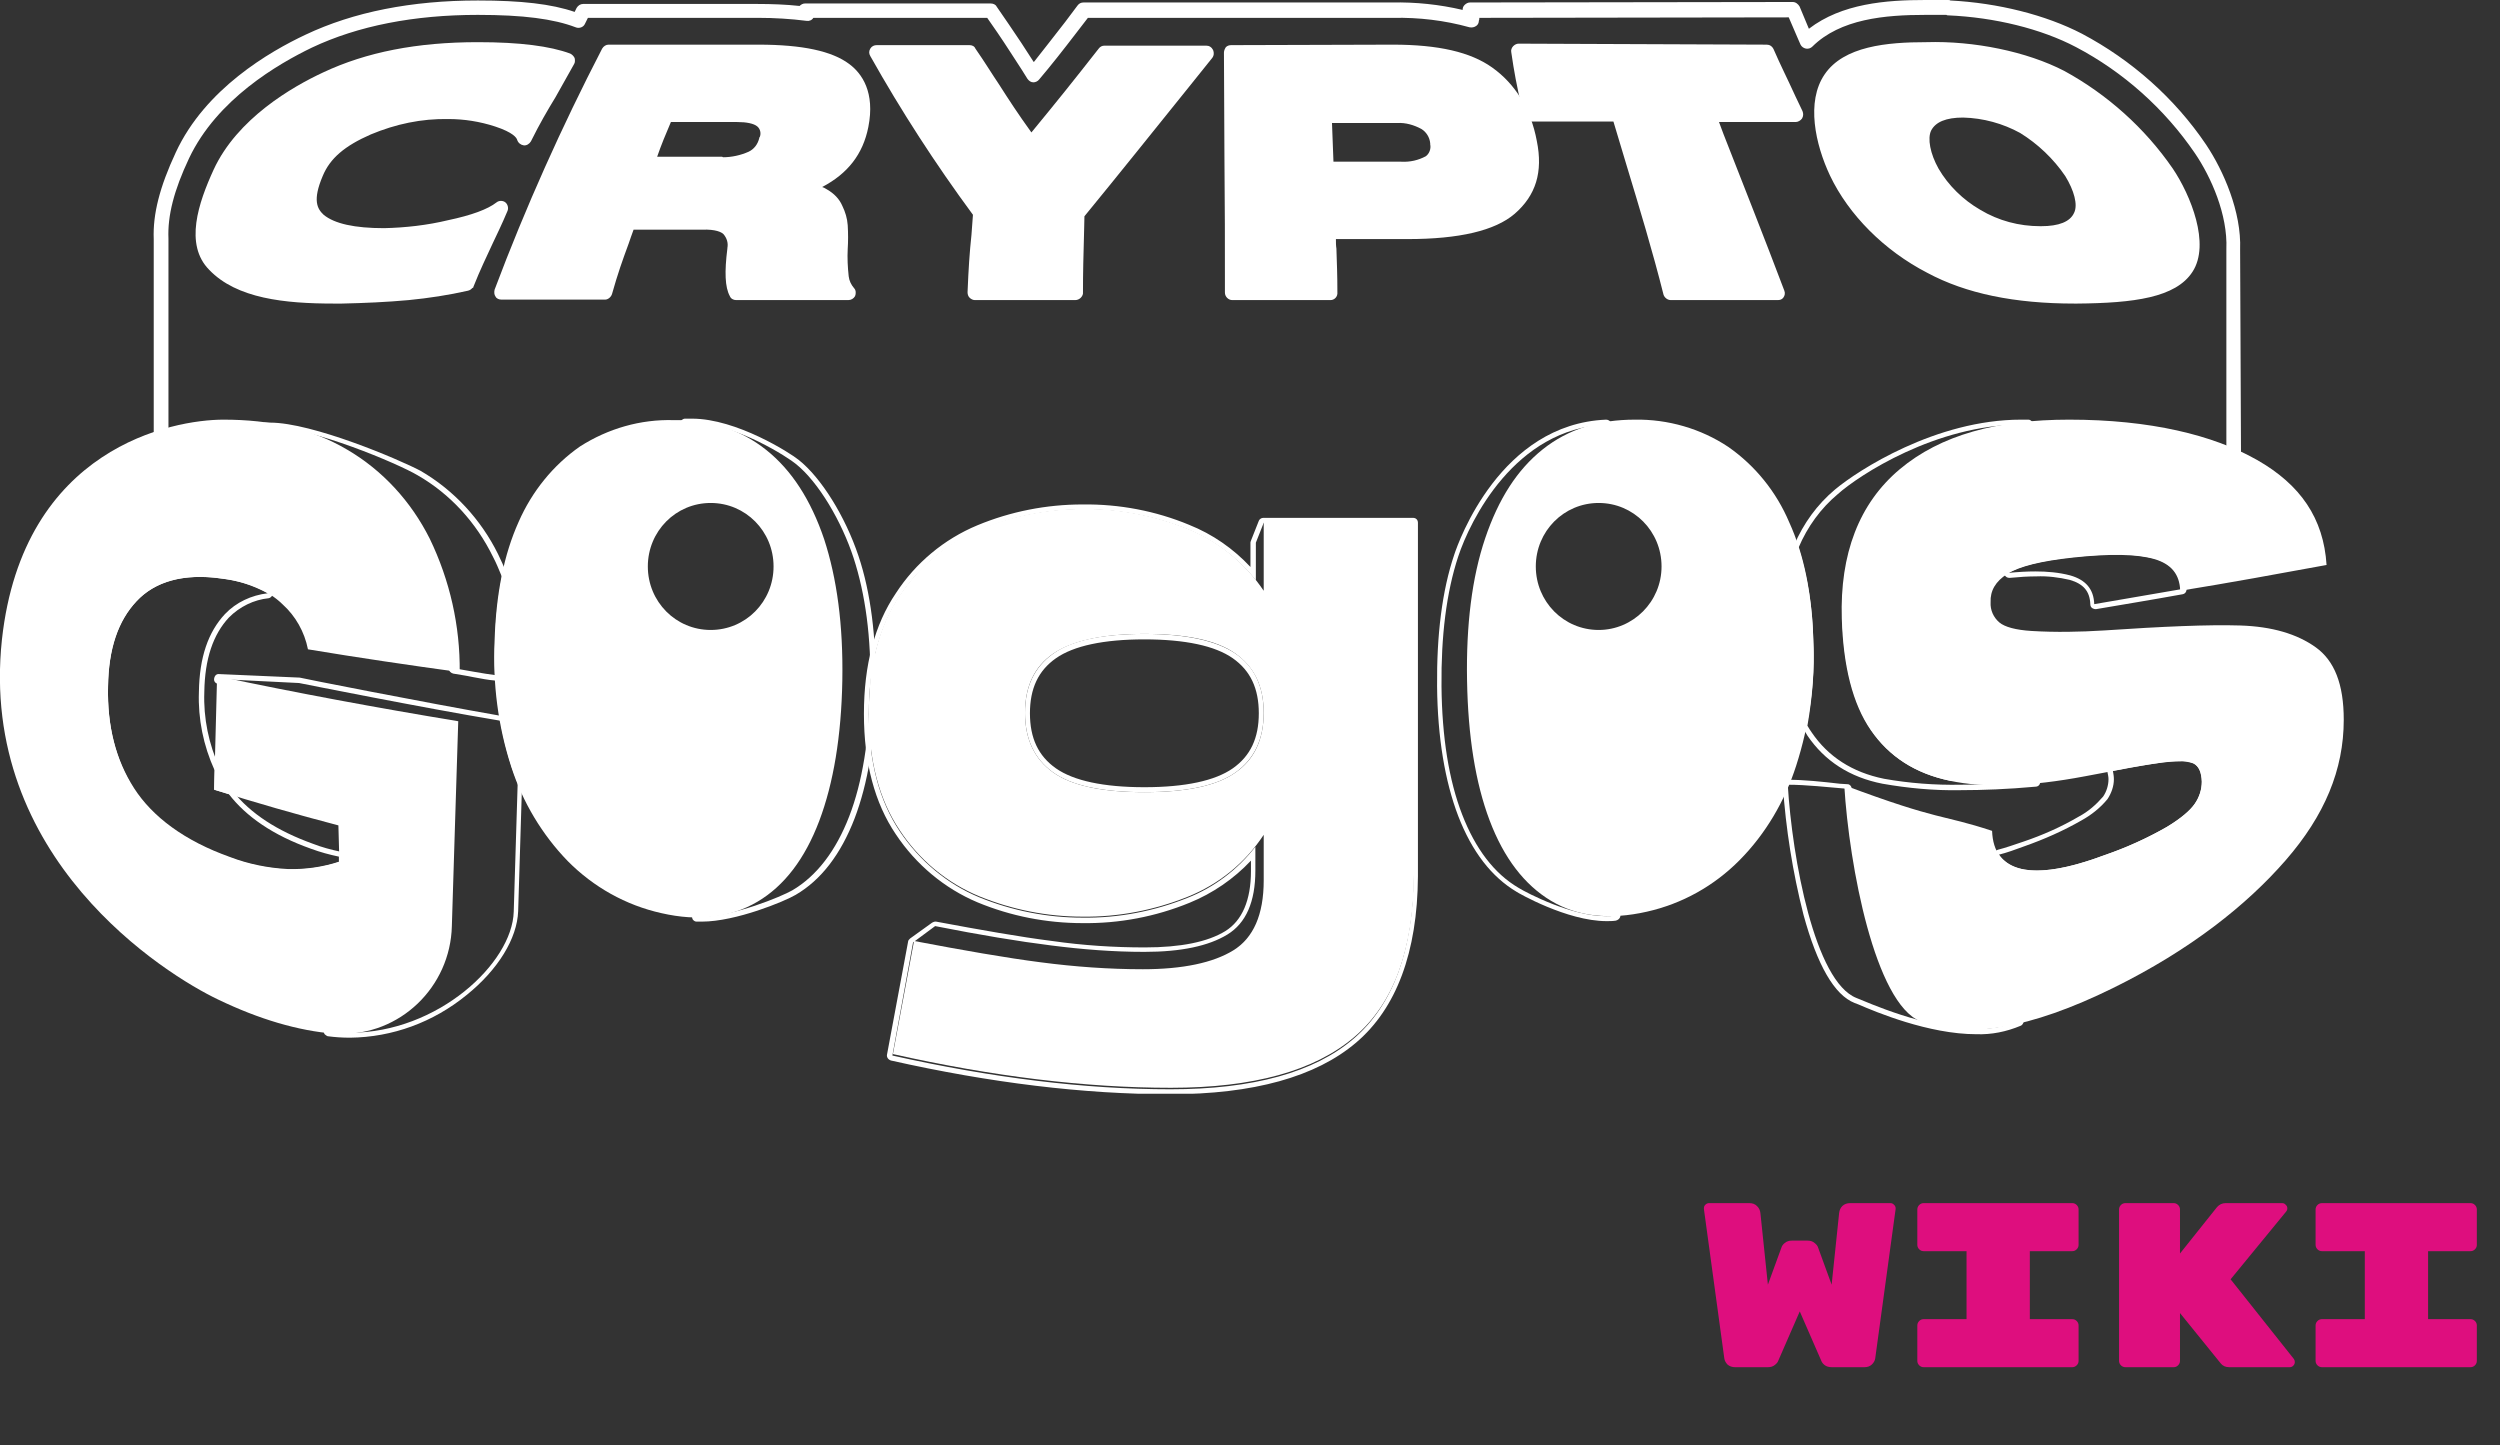 <svg width="128" height="74" viewBox="0 0 128 74" fill="none" xmlns="http://www.w3.org/2000/svg">
<rect x="0" y="0" width="128" height="74" fill="#333333" stroke="none"/>
<g clip-path="url(#clip0)">
<path d="M114.744 24.356H113.99V12.749C114.065 10.997 113.21 9.067 112.381 7.848C110.821 5.562 108.709 3.683 106.295 2.413C104.51 1.473 102.121 0.889 99.757 0.787C99.732 0.787 99.681 0.787 99.656 0.762H98.575C96.513 0.762 94.225 0.965 92.791 2.387C92.716 2.463 92.59 2.514 92.464 2.489C92.339 2.463 92.238 2.387 92.188 2.286C92.163 2.21 92.112 2.133 92.087 2.057L91.584 0.889L75.742 0.914C75.742 0.965 75.742 1.016 75.717 1.067C75.717 1.168 75.666 1.27 75.591 1.321C75.49 1.397 75.365 1.422 75.239 1.397C73.956 1.041 72.649 0.889 71.341 0.914H71.291H55.7L55.172 1.6C54.392 2.616 53.814 3.352 53.21 4.063C53.135 4.165 53.009 4.216 52.909 4.216C52.783 4.216 52.682 4.14 52.607 4.038L52.305 3.556C51.903 2.946 51.526 2.337 51.073 1.676L50.545 0.914H41.643C41.568 1.041 41.417 1.092 41.291 1.067C40.486 0.965 39.656 0.914 38.827 0.914H30.101L29.95 1.219C29.874 1.397 29.648 1.473 29.472 1.397C28.34 0.965 26.781 0.762 24.468 0.762C21.199 0.762 18.332 1.321 15.968 2.438C14.233 3.276 11.115 5.079 9.681 8.102C8.902 9.752 8.575 11.048 8.625 12.216V23.416H7.871V12.241C7.821 10.971 8.173 9.575 9.003 7.797C10.511 4.546 13.806 2.641 15.641 1.778C18.106 0.61 21.073 0.025 24.468 0.025C26.681 0.025 28.24 0.203 29.422 0.61L29.522 0.406C29.598 0.279 29.723 0.203 29.849 0.203H38.801C39.505 0.203 40.235 0.229 40.939 0.305C41.014 0.229 41.115 0.178 41.215 0.178H50.721C50.847 0.178 50.972 0.229 51.023 0.33L51.651 1.244C52.104 1.905 52.506 2.514 52.909 3.149L52.934 3.175C53.412 2.565 53.914 1.93 54.543 1.117L55.172 0.279C55.247 0.178 55.348 0.127 55.474 0.127H71.266C72.473 0.102 73.705 0.229 74.887 0.508C74.887 0.406 74.912 0.33 74.987 0.254C75.063 0.178 75.163 0.127 75.264 0.127L91.785 0.102C91.936 0.102 92.062 0.203 92.138 0.33L92.615 1.473C94.3 0.178 96.563 0 98.575 0H99.732C99.782 0 99.832 0 99.858 0.025C102.297 0.152 104.736 0.762 106.597 1.727C109.137 3.073 111.35 5.029 112.959 7.416C113.839 8.737 114.769 10.844 114.694 12.775L114.744 24.356Z" fill="white"/>
<path d="M23.864 14.527C22.883 14.755 21.877 14.908 20.872 14.984C19.639 15.111 18.483 15.162 17.502 15.162C15.415 15.187 12.473 15.111 10.964 13.562C10.008 12.597 10.31 10.946 11.265 8.863C12.271 6.705 14.535 5.079 16.697 4.063C19.111 2.921 21.827 2.54 24.468 2.54C26.555 2.54 28.064 2.717 29.044 3.098C28.265 4.521 27.661 5.435 26.806 7.06C26.706 6.705 26.253 6.375 25.423 6.095C24.618 5.816 23.763 5.689 22.908 5.689C21.5 5.663 20.092 5.943 18.809 6.502C17.577 7.035 16.622 7.721 16.119 8.838C15.616 9.956 15.666 10.743 16.295 11.251C16.924 11.759 18.03 12.013 19.614 12.013C20.746 11.987 21.877 11.86 22.984 11.606C24.241 11.352 25.121 11.022 25.624 10.616C24.92 12.241 24.493 12.978 23.864 14.527Z" fill="#1E063B"/>
<path d="M17.099 15.543C14.585 15.543 12.12 15.289 10.712 13.816C9.43 12.521 10.159 10.387 10.938 8.686C12.146 6.07 14.962 4.444 16.546 3.708C18.759 2.667 21.349 2.159 24.467 2.159C26.63 2.159 28.164 2.362 29.195 2.743C29.296 2.794 29.371 2.87 29.421 2.971C29.446 3.073 29.446 3.2 29.396 3.276C29.044 3.911 28.742 4.444 28.441 4.978C28.038 5.638 27.636 6.324 27.183 7.238C27.108 7.365 26.957 7.467 26.806 7.441C26.655 7.416 26.529 7.314 26.479 7.162C26.454 7.06 26.278 6.781 25.348 6.476C24.568 6.222 23.763 6.095 22.959 6.095C21.576 6.07 20.268 6.349 18.985 6.883C17.653 7.467 16.898 8.102 16.521 9.016C15.993 10.26 16.244 10.692 16.571 10.997C17.125 11.454 18.156 11.682 19.664 11.682C20.771 11.657 21.877 11.53 22.933 11.276C24.14 11.022 24.97 10.717 25.423 10.362C25.549 10.26 25.75 10.26 25.876 10.362C26.001 10.463 26.052 10.667 25.976 10.819C25.7 11.479 25.448 11.987 25.222 12.47C24.895 13.181 24.593 13.79 24.241 14.679C24.241 14.705 24.216 14.73 24.216 14.755L24.191 14.73C24.14 14.806 24.065 14.857 23.965 14.883C22.959 15.111 21.953 15.264 20.922 15.365C19.815 15.467 18.659 15.517 17.502 15.543C17.376 15.543 17.225 15.543 17.099 15.543ZM24.467 2.921C21.45 2.921 18.96 3.403 16.873 4.419C15.389 5.105 12.724 6.629 11.617 9.016C10.612 11.175 10.511 12.546 11.24 13.283C12.724 14.806 15.968 14.781 17.502 14.781C18.633 14.781 19.74 14.705 20.846 14.603C21.777 14.527 22.682 14.4 23.587 14.197C23.914 13.359 24.216 12.749 24.518 12.114C24.618 11.911 24.719 11.708 24.82 11.505C24.342 11.682 23.763 11.86 23.059 12.013C21.928 12.267 20.771 12.394 19.614 12.419C17.904 12.419 16.747 12.14 16.043 11.581C15.062 10.768 15.415 9.549 15.767 8.736C16.244 7.644 17.125 6.857 18.633 6.197C19.991 5.613 21.425 5.333 22.883 5.359C23.763 5.359 24.669 5.511 25.498 5.79C26.026 5.968 26.429 6.171 26.706 6.4C27.058 5.74 27.384 5.181 27.711 4.648C27.963 4.216 28.189 3.809 28.441 3.378C27.586 3.048 26.253 2.921 24.467 2.921Z" fill="white"/>
<path d="M43.076 14.171C43.127 14.476 43.252 14.73 43.428 14.984H37.695C37.494 14.578 37.469 13.841 37.62 12.775C37.695 12.394 37.594 12.013 37.343 11.733C37.091 11.505 36.639 11.378 35.985 11.378H32.188C31.66 12.851 31.383 13.537 30.981 14.984H25.675C27.259 10.768 29.095 6.654 31.157 2.667H38.827C40.964 2.667 42.422 2.946 43.252 3.581C44.082 4.216 44.334 5.156 44.082 6.4C43.78 7.924 42.875 8.94 41.065 9.549C41.065 9.575 41.065 9.6 41.039 9.625C41.417 9.676 41.794 9.803 42.146 9.981C42.422 10.133 42.624 10.362 42.749 10.641C42.875 10.921 42.951 11.2 42.976 11.505C43.001 11.886 43.001 12.292 42.976 12.698C43.001 13.206 43.001 13.689 43.076 14.171ZM36.941 8.432C37.469 8.457 37.997 8.356 38.474 8.127C38.852 7.949 39.128 7.594 39.254 7.187C39.38 6.857 39.304 6.451 39.028 6.222C38.751 5.994 38.324 5.892 37.745 5.892H34.099C33.722 6.73 33.395 7.568 33.118 8.432H36.941Z" fill="#1E063B"/>
<path d="M43.428 15.365H37.695C37.544 15.365 37.418 15.289 37.368 15.162C37.117 14.705 37.091 13.918 37.242 12.724V12.698C37.292 12.444 37.217 12.191 37.041 11.987C36.94 11.886 36.639 11.733 35.96 11.759H32.439C32.339 12.013 32.263 12.267 32.188 12.47C31.861 13.359 31.634 13.994 31.333 15.06C31.282 15.213 31.131 15.34 30.981 15.34H25.675C25.549 15.34 25.423 15.289 25.373 15.187C25.297 15.086 25.297 14.959 25.323 14.832C26.907 10.616 28.768 6.476 30.83 2.489C30.905 2.362 31.031 2.286 31.157 2.286H38.826C41.09 2.286 42.598 2.616 43.479 3.276C44.132 3.759 44.811 4.724 44.459 6.502C44.183 7.898 43.403 8.889 42.096 9.575C42.171 9.6 42.272 9.651 42.347 9.702C42.699 9.905 42.976 10.184 43.127 10.54C43.277 10.845 43.378 11.175 43.403 11.53C43.428 11.937 43.428 12.368 43.403 12.749C43.378 13.206 43.403 13.689 43.453 14.146C43.479 14.375 43.579 14.578 43.73 14.756C43.831 14.857 43.831 15.035 43.78 15.162C43.705 15.289 43.579 15.365 43.428 15.365ZM37.971 14.603H42.8C42.749 14.476 42.724 14.375 42.699 14.248C42.624 13.74 42.624 13.232 42.649 12.724C42.674 12.343 42.674 11.962 42.649 11.581C42.624 11.352 42.573 11.098 42.447 10.87C42.347 10.641 42.196 10.489 41.995 10.362C41.693 10.21 41.366 10.108 41.014 10.057C40.889 10.032 40.788 9.981 40.738 9.854C40.687 9.752 40.687 9.651 40.712 9.549C40.738 9.397 40.838 9.27 40.964 9.219C42.598 8.66 43.428 7.771 43.73 6.349C43.956 5.232 43.73 4.419 43.051 3.911C42.322 3.352 40.914 3.073 38.852 3.073H31.408C29.472 6.806 27.737 10.692 26.228 14.629H30.704C30.981 13.689 31.207 13.054 31.484 12.241C31.584 11.962 31.71 11.632 31.836 11.276C31.886 11.124 32.037 11.022 32.188 11.022H35.985H36.01C36.764 11.022 37.267 11.175 37.594 11.479C37.946 11.86 38.097 12.368 37.997 12.876C37.871 13.79 37.896 14.324 37.971 14.603ZM37.066 8.813C37.016 8.813 36.966 8.813 36.915 8.813H36.89H33.118C32.992 8.813 32.892 8.762 32.816 8.66C32.741 8.559 32.716 8.432 32.766 8.33C33.043 7.441 33.37 6.578 33.772 5.74C33.822 5.613 33.973 5.511 34.124 5.511H37.77C38.449 5.511 38.952 5.638 39.279 5.918C39.681 6.273 39.807 6.806 39.631 7.289C39.48 7.797 39.153 8.229 38.675 8.457C38.148 8.686 37.619 8.813 37.066 8.813ZM37.016 8.051C37.468 8.051 37.921 7.949 38.324 7.771C38.6 7.644 38.801 7.391 38.877 7.06C38.877 7.035 38.877 7.035 38.902 7.01C38.977 6.832 38.927 6.603 38.776 6.476C38.6 6.324 38.223 6.248 37.745 6.248H34.35C34.099 6.832 33.847 7.441 33.646 8.025H36.966C36.991 8.025 37.016 8.051 37.016 8.051Z" fill="white"/>
<path d="M52.833 7.34C54.367 5.46 55.146 4.521 56.554 2.692C58.591 2.692 59.648 2.692 61.76 2.692C59.547 5.435 57.359 8.178 55.121 10.895C55.071 12.546 55.046 13.359 55.021 14.984H49.891C49.966 13.359 50.041 12.546 50.167 10.895C48.231 8.279 46.446 5.537 44.861 2.692H49.614C50.821 4.47 51.349 5.46 52.732 7.34H52.833Z" fill="#1E063B"/>
<path d="M55.046 15.365H49.916C49.815 15.365 49.715 15.314 49.639 15.238C49.564 15.162 49.539 15.06 49.539 14.959C49.589 13.74 49.639 12.978 49.74 12.013C49.765 11.708 49.79 11.378 49.815 10.997C47.904 8.406 46.144 5.689 44.559 2.87C44.484 2.743 44.484 2.616 44.559 2.489C44.635 2.362 44.761 2.311 44.886 2.311H49.639C49.765 2.311 49.891 2.362 49.941 2.489C50.419 3.175 50.771 3.759 51.148 4.318C51.651 5.105 52.129 5.841 52.808 6.781C54.166 5.13 54.92 4.191 56.253 2.489C56.328 2.387 56.429 2.337 56.554 2.337H61.76C61.911 2.337 62.036 2.413 62.112 2.565C62.162 2.692 62.162 2.844 62.062 2.971L60.88 4.444C59.119 6.629 57.334 8.864 55.523 11.073C55.523 11.454 55.498 11.81 55.498 12.14C55.473 13.105 55.448 13.841 55.448 15.035C55.423 15.187 55.272 15.365 55.046 15.365ZM50.318 14.603H54.669C54.669 13.613 54.694 12.927 54.719 12.063C54.719 11.708 54.744 11.327 54.744 10.87C54.744 10.794 54.769 10.692 54.844 10.641C56.68 8.432 58.516 6.146 60.276 3.937L60.955 3.073H56.73C55.373 4.8 54.618 5.74 53.109 7.568C53.034 7.67 52.908 7.721 52.808 7.695H52.732C52.632 7.695 52.506 7.644 52.456 7.543C51.601 6.4 51.072 5.562 50.519 4.698C50.192 4.191 49.865 3.683 49.438 3.073H45.54C47.049 5.689 48.709 8.254 50.519 10.667C50.57 10.743 50.595 10.845 50.595 10.921C50.57 11.352 50.544 11.733 50.494 12.089C50.419 12.927 50.368 13.613 50.318 14.603Z" fill="white"/>
<path d="M68.122 14.984H63.093C63.093 10.895 63.068 6.806 63.042 2.692L71.316 2.667C73.554 2.667 75.113 2.997 76.194 3.759C77.275 4.521 78.03 5.74 78.332 7.289C78.633 8.838 78.256 9.854 77.326 10.667C76.395 11.479 74.61 11.886 72.07 11.886H68.047C68.097 13.156 68.122 13.816 68.122 14.984ZM67.896 8.66H71.743C72.246 8.686 72.749 8.584 73.177 8.33C73.504 8.102 73.68 7.695 73.604 7.314C73.554 6.883 73.328 6.502 72.975 6.273C72.548 6.019 72.045 5.892 71.517 5.918H67.795C67.846 7.035 67.871 7.594 67.896 8.66Z" fill="#1E063B"/>
<path d="M68.122 15.365H63.093C62.892 15.365 62.716 15.187 62.716 14.984C62.716 12.673 62.716 10.362 62.691 8.025C62.691 6.248 62.666 4.47 62.666 2.692C62.666 2.591 62.716 2.489 62.766 2.413C62.842 2.337 62.942 2.311 63.043 2.311L71.316 2.286C73.655 2.286 75.289 2.667 76.396 3.454C77.578 4.292 78.382 5.587 78.684 7.213C79.011 8.813 78.634 10.006 77.552 10.946C76.546 11.81 74.711 12.241 72.07 12.241H72.045H68.399C68.399 12.419 68.399 12.572 68.424 12.724C68.449 13.486 68.474 14.07 68.474 14.959C68.5 15.187 68.323 15.365 68.122 15.365ZM63.47 14.603H67.745C67.745 13.943 67.72 13.41 67.695 12.775C67.695 12.521 67.67 12.216 67.67 11.911C67.67 11.81 67.695 11.708 67.77 11.632C67.846 11.556 67.946 11.505 68.047 11.505H72.07H72.096C74.51 11.505 76.245 11.124 77.075 10.387C77.955 9.625 78.231 8.711 77.955 7.391C77.678 5.968 76.974 4.825 75.968 4.114C74.987 3.403 73.504 3.098 71.316 3.098H63.445C63.445 4.749 63.445 6.4 63.47 8.051C63.47 10.21 63.47 12.419 63.47 14.603ZM71.919 9.041C71.869 9.041 71.794 9.041 71.743 9.041H67.921C67.72 9.041 67.544 8.864 67.544 8.66C67.519 7.67 67.494 7.111 67.469 6.121V5.918C67.469 5.816 67.494 5.714 67.569 5.638C67.645 5.562 67.745 5.511 67.846 5.511H71.567C72.121 5.486 72.699 5.613 73.202 5.918C73.68 6.197 73.982 6.705 74.032 7.238C74.132 7.771 73.906 8.33 73.454 8.635C72.925 8.914 72.422 9.041 71.919 9.041ZM68.273 8.279H71.743C72.196 8.305 72.624 8.203 73.001 8C73.177 7.873 73.278 7.619 73.227 7.391C73.227 7.365 73.227 7.365 73.227 7.34C73.202 7.035 73.026 6.756 72.775 6.603C72.397 6.4 71.97 6.273 71.542 6.298H68.198C68.223 7.06 68.248 7.543 68.273 8.279Z" fill="white"/>
<path d="M90.453 2.667C90.905 3.683 91.283 4.445 91.962 5.867H87.46C88.667 8.914 89.874 11.962 91.006 15.01H85.549C84.77 11.937 83.789 8.914 82.884 5.867H78.357C78.055 4.521 77.904 3.81 77.728 2.667H90.453Z" fill="#1E063B"/>
<path d="M91.006 15.365H85.549C85.373 15.365 85.222 15.238 85.172 15.086C84.618 12.876 83.939 10.641 83.286 8.483C83.059 7.721 82.833 6.984 82.607 6.222H78.382C78.206 6.222 78.055 6.095 78.005 5.918L77.904 5.46C77.653 4.368 77.527 3.708 77.376 2.667C77.351 2.565 77.401 2.438 77.477 2.362C77.552 2.286 77.653 2.235 77.753 2.235L90.453 2.286C90.603 2.286 90.729 2.362 90.805 2.514C91.157 3.327 91.484 3.962 91.936 4.952L92.288 5.689C92.338 5.816 92.338 5.943 92.263 6.07C92.188 6.171 92.062 6.248 91.936 6.248H88.013L88.24 6.857C89.271 9.498 90.352 12.216 91.358 14.883C91.408 15.01 91.383 15.137 91.307 15.238C91.232 15.34 91.131 15.365 91.006 15.365ZM85.851 14.603H90.453C89.522 12.114 88.516 9.575 87.561 7.111L87.108 5.994C87.058 5.867 87.083 5.74 87.158 5.638C87.234 5.537 87.334 5.46 87.46 5.46H91.358L91.257 5.257C90.83 4.368 90.528 3.759 90.201 3.022H78.206C78.332 3.784 78.457 4.394 78.659 5.308L78.684 5.46H82.883C83.059 5.46 83.185 5.562 83.235 5.74C83.487 6.578 83.738 7.416 83.99 8.254C84.644 10.337 85.297 12.47 85.851 14.603Z" fill="white"/>
<path d="M98.6 2.54C100.813 2.463 103.529 2.946 105.49 3.987C107.678 5.13 109.539 6.806 110.947 8.863C111.903 10.26 112.707 12.571 111.953 13.714C111.199 14.857 109.187 15.136 106.371 15.162C103.806 15.162 101.165 14.857 98.852 13.638C96.84 12.597 95.004 10.895 94.023 8.838C93.219 7.136 92.942 5.181 93.697 4.038C94.451 2.895 96.136 2.54 98.6 2.54ZM104.434 12.013C105.541 12.013 106.245 11.708 106.521 11.098C106.798 10.489 106.521 9.6 106.044 8.838C105.415 7.898 104.56 7.111 103.604 6.527C102.674 5.968 101.618 5.663 100.511 5.638C99.455 5.638 98.801 5.943 98.525 6.527C98.248 7.111 98.475 8.051 98.902 8.838C99.455 9.778 100.26 10.565 101.19 11.098C102.196 11.682 103.328 11.987 104.434 12.013Z" fill="#1E063B"/>
<path d="M106.22 15.543C103.152 15.543 100.662 15.035 98.676 13.968C96.463 12.825 94.652 10.997 93.697 8.991C92.942 7.391 92.464 5.206 93.42 3.81C94.401 2.362 96.614 2.159 98.625 2.159C101.065 2.083 103.78 2.641 105.692 3.632C107.879 4.825 109.816 6.552 111.249 8.635C112.154 9.981 113.185 12.495 112.255 13.918C111.4 15.238 109.262 15.518 106.345 15.543C106.295 15.543 106.245 15.543 106.22 15.543ZM98.575 2.921C95.985 2.921 94.627 3.327 93.998 4.241C93.37 5.181 93.495 6.908 94.35 8.66C95.231 10.514 96.941 12.216 99.002 13.283C100.889 14.273 103.252 14.756 106.22 14.756C106.27 14.756 106.32 14.756 106.345 14.756C108.659 14.756 110.897 14.578 111.626 13.486C112.23 12.546 111.576 10.463 110.62 9.041C109.262 7.06 107.427 5.41 105.314 4.292C103.529 3.403 100.914 2.844 98.575 2.921C98.6 2.921 98.6 2.921 98.575 2.921ZM104.434 12.394C104.409 12.394 104.409 12.394 104.384 12.394C103.202 12.368 102.045 12.038 101.014 11.454C100.008 10.895 99.178 10.057 98.6 9.067C98.374 8.66 97.745 7.34 98.198 6.4C98.55 5.664 99.329 5.308 100.511 5.308C101.668 5.308 102.8 5.638 103.78 6.248C104.786 6.857 105.666 7.695 106.345 8.686C106.974 9.676 107.15 10.641 106.848 11.302C106.521 12.013 105.717 12.394 104.434 12.394ZM100.511 6.019C99.631 6.019 99.103 6.248 98.877 6.679C98.676 7.086 98.826 7.873 99.254 8.635C99.757 9.498 100.511 10.235 101.391 10.743C102.322 11.302 103.378 11.581 104.459 11.581C104.484 11.581 104.484 11.581 104.51 11.581C105.415 11.581 105.993 11.352 106.194 10.895C106.396 10.489 106.194 9.752 105.742 9.016C105.138 8.127 104.334 7.365 103.428 6.806C102.548 6.324 101.542 6.044 100.511 6.019Z" fill="white"/>
<path d="M23.864 14.527C22.883 14.755 21.877 14.908 20.872 14.984C19.639 15.111 18.483 15.162 17.502 15.162C15.415 15.187 12.473 15.111 10.964 13.562C10.008 12.597 10.31 10.946 11.265 8.863C12.271 6.705 14.535 5.079 16.697 4.063C19.111 2.921 21.827 2.54 24.468 2.54C26.555 2.54 28.064 2.717 29.044 3.098C28.265 4.521 27.661 5.435 26.806 7.06C26.706 6.705 26.253 6.375 25.423 6.095C24.618 5.816 23.763 5.689 22.908 5.689C21.5 5.663 20.092 5.943 18.809 6.502C17.577 7.035 16.622 7.721 16.119 8.838C15.616 9.956 15.666 10.743 16.295 11.251C16.924 11.759 18.03 12.013 19.614 12.013C20.746 11.987 21.877 11.86 22.984 11.606C24.241 11.352 25.121 11.022 25.624 10.616C24.92 12.241 24.493 12.978 23.864 14.527Z" fill="white"/>
<path d="M43.076 14.171C43.126 14.476 43.252 14.73 43.428 14.984H37.694C37.493 14.578 37.468 13.841 37.619 12.775C37.694 12.394 37.594 12.013 37.342 11.733C37.091 11.505 36.638 11.378 35.984 11.378H32.187C31.659 12.851 31.383 13.537 30.98 14.984H25.674C27.259 10.768 29.094 6.654 31.156 2.667H38.826C40.964 2.667 42.422 2.946 43.252 3.581C44.082 4.216 44.333 5.156 44.082 6.4C43.78 7.924 42.875 8.94 41.064 9.549C41.064 9.575 41.064 9.6 41.039 9.625C41.416 9.676 41.793 9.803 42.145 9.981C42.422 10.133 42.623 10.362 42.749 10.641C42.875 10.921 42.95 11.2 42.975 11.505C43 11.886 43 12.292 42.975 12.698C43 13.206 43 13.689 43.076 14.171ZM36.94 8.432C37.468 8.457 37.996 8.356 38.474 8.127C38.851 7.949 39.128 7.594 39.254 7.187C39.379 6.857 39.304 6.451 39.027 6.222C38.751 5.994 38.323 5.892 37.745 5.892H34.099C33.721 6.73 33.394 7.568 33.118 8.432H36.94Z" fill="white"/>
<path d="M52.833 7.34C54.367 5.46 55.146 4.521 56.554 2.692C58.591 2.692 59.648 2.692 61.76 2.692C59.547 5.435 57.359 8.178 55.121 10.895C55.071 12.546 55.046 13.359 55.021 14.984H49.891C49.966 13.359 50.041 12.546 50.167 10.895C48.231 8.279 46.446 5.536 44.861 2.692H49.614C50.821 4.47 51.349 5.46 52.732 7.34H52.833Z" fill="white"/>
<path d="M68.123 14.984H63.093C63.093 10.895 63.068 6.806 63.043 2.692L71.316 2.667C73.554 2.667 75.113 2.997 76.195 3.759C77.276 4.521 78.03 5.74 78.332 7.289C78.634 8.838 78.257 9.854 77.326 10.667C76.396 11.479 74.61 11.886 72.071 11.886H68.047C68.097 13.155 68.123 13.816 68.123 14.984ZM67.896 8.66H71.744C72.247 8.686 72.75 8.584 73.177 8.33C73.504 8.102 73.68 7.695 73.605 7.314C73.554 6.883 73.328 6.502 72.976 6.273C72.548 6.019 72.046 5.892 71.517 5.917H67.796C67.846 7.035 67.871 7.594 67.896 8.66Z" fill="white"/>
<path d="M90.452 2.667C90.905 3.683 91.282 4.444 91.961 5.867H87.46C88.667 8.914 89.874 11.962 91.005 15.009H85.549C84.769 11.937 83.788 8.914 82.883 5.867H78.357C78.055 4.521 77.904 3.809 77.728 2.667H90.452Z" fill="white"/>
<path d="M98.6 2.54C100.813 2.463 103.529 2.946 105.49 3.987C107.678 5.13 109.539 6.806 110.947 8.863C111.903 10.26 112.707 12.571 111.953 13.714C111.199 14.857 109.187 15.136 106.371 15.162C103.806 15.162 101.165 14.857 98.852 13.638C96.84 12.597 95.004 10.895 94.023 8.838C93.219 7.136 92.942 5.181 93.697 4.038C94.451 2.895 96.136 2.54 98.6 2.54ZM104.434 12.013C105.541 12.013 106.245 11.708 106.521 11.098C106.798 10.489 106.521 9.6 106.044 8.838C105.415 7.898 104.56 7.111 103.604 6.527C102.674 5.968 101.618 5.663 100.511 5.638C99.455 5.638 98.801 5.943 98.525 6.527C98.248 7.111 98.475 8.051 98.902 8.838C99.455 9.778 100.26 10.565 101.19 11.098C102.196 11.682 103.328 11.987 104.434 12.013Z" fill="white"/>
<path d="M55.423 26.082C57.259 26.057 59.095 26.413 60.805 27.098C62.163 27.657 63.37 28.546 64.3 29.714V27.784L64.702 26.768H72.372V44.876C72.347 48.686 71.316 51.454 69.304 53.181C67.292 54.908 64.149 55.771 59.925 55.771C55.549 55.771 50.796 55.187 45.691 54.044L46.748 48.254L47.879 47.416C50.193 47.873 52.179 48.203 53.814 48.406C55.398 48.609 56.982 48.736 58.592 48.736C60.478 48.736 61.886 48.432 62.842 47.848C63.797 47.264 64.275 46.171 64.275 44.571V43.352C63.37 44.521 62.163 45.435 60.805 45.968C59.095 46.654 57.259 47.01 55.423 46.984C53.613 46.984 51.827 46.629 50.142 45.943C48.483 45.257 47.075 44.063 46.069 42.565C45.013 40.99 44.484 38.984 44.484 36.546C44.484 34.108 45.013 32.102 46.069 30.527C47.075 29.003 48.483 27.835 50.142 27.149C51.827 26.438 53.613 26.082 55.423 26.082ZM58.592 40.559C60.754 40.559 62.313 40.228 63.269 39.543C64.225 38.857 64.702 37.841 64.702 36.495C64.702 35.149 64.225 34.133 63.269 33.473C62.313 32.813 60.754 32.457 58.592 32.457C56.429 32.457 54.87 32.787 53.914 33.473C52.959 34.159 52.481 35.149 52.481 36.495C52.481 37.841 52.959 38.857 53.914 39.543C54.87 40.228 56.429 40.559 58.592 40.559ZM55.423 25.828C53.587 25.828 51.752 26.184 50.042 26.895C48.332 27.606 46.873 28.825 45.867 30.375C44.786 31.975 44.233 34.032 44.233 36.546C44.233 39.06 44.786 41.117 45.867 42.717C46.898 44.267 48.357 45.486 50.042 46.197C51.752 46.908 53.587 47.264 55.423 47.264C57.309 47.289 59.17 46.933 60.905 46.222C62.087 45.74 63.168 45.003 64.049 44.063V44.597C64.049 46.095 63.596 47.136 62.741 47.67C61.836 48.228 60.453 48.508 58.617 48.508C57.033 48.508 55.448 48.406 53.864 48.178C52.255 47.975 50.243 47.619 47.929 47.187H47.879C47.829 47.187 47.779 47.213 47.728 47.238L46.597 48.051C46.546 48.102 46.496 48.152 46.496 48.203L45.415 53.994C45.39 54.121 45.465 54.248 45.616 54.298C50.696 55.441 55.499 56.025 59.899 56.025C64.174 56.025 67.368 55.136 69.43 53.384C71.492 51.632 72.573 48.762 72.598 44.876V26.768C72.598 26.616 72.498 26.514 72.347 26.514H64.677C64.577 26.514 64.476 26.59 64.451 26.667L64.049 27.683C64.049 27.708 64.023 27.733 64.023 27.784V29.029C63.143 28.089 62.087 27.352 60.88 26.87C59.17 26.159 57.309 25.803 55.423 25.828ZM58.592 40.305C56.505 40.305 54.971 39.975 54.065 39.34C53.16 38.705 52.733 37.791 52.733 36.521C52.733 35.251 53.16 34.337 54.065 33.702C54.971 33.067 56.505 32.736 58.592 32.736C60.679 32.736 62.213 33.067 63.118 33.702C64.023 34.337 64.451 35.251 64.451 36.521C64.451 37.791 64.023 38.705 63.118 39.34C62.213 39.975 60.679 40.305 58.592 40.305Z" fill="white"/>
<path d="M91.534 40.178C92.489 40.178 93.571 40.305 94.526 40.381C94.752 44.191 101.743 50.311 103.327 52.267C102.649 52.572 101.919 52.698 101.19 52.673C98.575 52.673 95.582 51.302 95.054 51.098C92.917 50.26 91.76 43.962 91.534 40.178ZM91.534 39.924C91.383 39.924 91.282 40.025 91.282 40.178C91.282 40.178 91.282 40.178 91.282 40.203C91.433 42.438 91.785 44.648 92.338 46.832C93.043 49.422 93.923 50.946 94.954 51.352L95.155 51.429C96.035 51.81 98.751 52.952 101.19 52.952C101.97 52.978 102.724 52.825 103.453 52.521C103.529 52.495 103.579 52.419 103.604 52.343C103.629 52.267 103.604 52.191 103.554 52.114C103.177 51.657 102.523 50.971 101.693 50.133C99.178 47.543 94.954 43.2 94.803 40.381C94.803 40.254 94.702 40.152 94.602 40.152L94.199 40.127C93.319 40.025 92.389 39.924 91.534 39.924Z" fill="white"/>
<path d="M103.478 21.74H103.856C103.529 21.943 98.072 23.771 97.795 24.025C95.507 25.879 94.225 28.698 94.325 31.67C94.4 34.108 94.903 36.038 95.809 37.384C96.714 38.73 98.072 39.619 99.857 39.975C99.933 40 104.132 39.975 104.208 40C102.699 40.127 101.442 40.178 100.385 40.178C99.078 40.203 97.745 40.102 96.463 39.873C94.828 39.543 93.596 38.73 92.766 37.511C92.691 37.41 92.615 37.282 92.54 37.156C92.791 35.708 92.917 34.26 92.841 32.813C92.816 31.187 92.565 29.587 92.087 28.038C92.54 26.971 93.219 26.032 94.099 25.295C95.18 24.33 99.128 21.74 103.478 21.74ZM103.478 21.486C99.128 21.486 95.13 24.076 93.948 25.067C93.043 25.829 92.338 26.794 91.861 27.911C91.835 27.962 91.835 28.038 91.861 28.089C92.313 29.613 92.565 31.187 92.59 32.787C92.64 34.235 92.54 35.682 92.288 37.105C92.288 37.156 92.288 37.232 92.313 37.282C92.389 37.41 92.464 37.536 92.54 37.663C93.42 38.959 94.702 39.797 96.387 40.127C97.695 40.356 99.028 40.483 100.36 40.457C101.517 40.457 102.825 40.406 104.208 40.279C104.359 40.279 104.459 40.178 104.459 40.025C104.459 39.873 104.359 39.771 104.208 39.771C104.157 39.771 104.057 39.771 102.07 39.746C101.14 39.746 100.008 39.746 99.857 39.746C98.172 39.391 96.865 38.552 95.985 37.257C95.105 35.962 94.627 34.083 94.551 31.67C94.451 28.8 95.708 26.032 97.921 24.229C98.122 24.102 99.983 23.441 101.341 22.959C103.051 22.349 103.805 22.07 103.981 21.968C104.107 21.892 104.132 21.74 104.057 21.613C104.007 21.537 103.931 21.486 103.856 21.486H103.478Z" fill="white"/>
<path d="M10.235 29.537C10.587 29.537 10.939 29.562 11.265 29.613C12.12 29.689 12.95 29.968 13.705 30.375C12.875 30.476 12.095 30.832 11.517 31.441C10.662 32.356 10.209 33.651 10.184 35.429C10.134 36.8 10.411 38.172 10.989 39.441C10.989 39.772 10.964 40.102 10.964 40.432L11.718 40.66C12.598 41.803 13.981 42.768 15.918 43.454C16.395 43.632 16.873 43.759 17.351 43.86C17.351 43.937 17.351 44.038 17.351 44.14C16.572 44.394 15.742 44.521 14.912 44.521H14.711C13.705 44.47 12.724 44.267 11.768 43.911C9.38 43.073 7.745 41.829 6.84 40.381C5.934 38.933 5.482 37.181 5.532 35.149C5.557 33.219 6.06 31.771 6.991 30.781C7.745 29.968 8.851 29.537 10.235 29.537ZM10.26 29.283C8.801 29.283 7.644 29.714 6.815 30.578C5.834 31.619 5.331 33.117 5.281 35.124C5.23 37.206 5.683 38.959 6.639 40.483C7.644 42.057 9.329 43.276 11.718 44.14C12.699 44.495 13.705 44.724 14.736 44.775H14.937C15.792 44.775 16.647 44.648 17.452 44.368C17.552 44.343 17.628 44.241 17.628 44.114V43.835C17.628 43.708 17.552 43.606 17.427 43.606C16.949 43.505 16.471 43.378 16.018 43.2C14.183 42.54 12.825 41.651 11.919 40.508C11.894 40.457 11.844 40.432 11.794 40.406L11.467 40.305L11.24 40.229L11.265 39.441C11.265 39.391 11.265 39.365 11.24 39.314C10.687 38.095 10.411 36.775 10.461 35.429C10.486 33.727 10.914 32.483 11.718 31.619C12.271 31.06 13.001 30.705 13.755 30.629C13.881 30.603 13.981 30.476 13.956 30.349C13.956 30.273 13.906 30.197 13.831 30.172C13.051 29.74 12.196 29.46 11.291 29.384C10.964 29.333 10.612 29.308 10.26 29.283Z" fill="white"/>
<path d="M13.831 21.867C15.968 21.867 20.394 23.746 21.375 24.33C23.059 25.295 24.392 26.768 25.247 28.521C25.423 28.851 25.549 29.181 25.7 29.537C25.499 30.628 25.373 31.721 25.348 32.813C25.323 33.422 25.323 34.006 25.348 34.565C24.744 34.489 23.814 34.311 23.21 34.209C23.21 31.873 22.707 29.562 21.676 27.454C20.696 25.524 15.666 23.009 13.554 21.841C13.629 21.892 13.73 21.892 13.831 21.867ZM13.831 21.638C13.73 21.638 13.629 21.638 13.529 21.638C13.403 21.663 13.303 21.79 13.328 21.943C13.353 22.019 13.378 22.07 13.453 22.121L14.208 22.527C16.446 23.721 20.645 25.981 21.475 27.606C22.481 29.663 22.984 31.949 22.984 34.235C22.984 34.362 23.084 34.464 23.21 34.489C23.487 34.54 23.864 34.59 24.216 34.667C24.619 34.743 25.021 34.819 25.348 34.844H25.373C25.448 34.844 25.499 34.819 25.549 34.768C25.599 34.717 25.624 34.641 25.624 34.565C25.599 34.006 25.599 33.422 25.624 32.813C25.649 31.721 25.775 30.628 25.976 29.562C25.976 29.511 25.976 29.46 25.951 29.41C25.8 29.003 25.649 28.673 25.499 28.368C24.619 26.59 23.235 25.092 21.525 24.102C20.419 23.517 15.993 21.638 13.831 21.638Z" fill="white"/>
<path d="M11.24 34.768L15.314 34.971C15.314 34.971 21.651 36.241 25.624 36.902C25.75 37.714 25.951 38.502 26.203 39.289C26.303 39.568 26.404 39.822 26.505 40.102L26.303 46.679C26.228 49.321 22.406 52.876 17.929 52.876C17.552 52.876 17.175 52.851 16.823 52.8C18.08 51.784 22.707 49.092 22.783 47.34C22.883 43.835 23.21 40.609 23.311 37.13C20.545 36.673 11.24 34.768 11.24 34.768ZM11.24 34.514C11.089 34.489 10.989 34.59 10.964 34.743C10.939 34.895 11.039 34.997 11.19 35.022C11.291 35.048 20.067 36.851 23.009 37.359C22.959 39.035 22.858 40.66 22.758 42.235C22.657 43.886 22.556 45.613 22.506 47.34C22.456 48.559 19.639 50.489 17.98 51.657C17.427 52.038 16.949 52.368 16.672 52.597C16.572 52.673 16.546 52.851 16.622 52.952C16.672 53.003 16.722 53.029 16.773 53.054C17.15 53.105 17.527 53.13 17.929 53.13C20.092 53.105 22.179 52.343 23.889 50.946C25.499 49.651 26.479 48.051 26.53 46.654L26.731 40.076C26.731 40.051 26.731 40 26.706 39.975C26.58 39.695 26.505 39.441 26.404 39.187C26.152 38.425 25.951 37.638 25.826 36.851C25.8 36.749 25.725 36.673 25.624 36.648C21.701 35.962 15.39 34.717 15.339 34.692H15.314L11.24 34.514Z" fill="white"/>
<path d="M35.432 21.663C37.695 21.663 40.411 23.467 40.738 23.746C41.919 24.686 43.101 26.718 43.705 28.571C44.308 30.425 44.61 32.635 44.56 35.225C44.51 37.816 44.157 40.051 43.478 41.803C42.8 43.556 41.819 44.851 40.562 45.587C40.033 45.892 37.544 46.933 35.884 46.933C35.784 46.933 35.708 46.933 35.633 46.933C36.991 46.121 40.511 44.063 41.266 42.133C42.02 40.203 42.397 37.791 42.422 34.946C42.447 32.102 42.146 29.689 41.467 27.657C40.914 26.032 34.325 21.791 35.054 21.74C35.155 21.74 35.281 21.74 35.381 21.74L35.432 21.663ZM35.432 21.435C35.306 21.435 35.205 21.435 35.08 21.435C34.954 21.435 34.853 21.537 34.803 21.638C34.727 21.918 34.929 22.121 36.89 23.645C38.525 24.914 40.989 26.819 41.291 27.708C41.945 29.689 42.272 32.127 42.221 34.895C42.171 37.714 41.794 40.127 41.065 42.006C40.36 43.835 36.89 45.892 35.583 46.679L35.557 46.705C35.432 46.781 35.407 46.933 35.457 47.06C35.507 47.136 35.583 47.187 35.658 47.187C35.758 47.187 35.834 47.187 35.934 47.187C37.67 47.187 40.184 46.146 40.738 45.816C42.045 45.054 43.051 43.733 43.755 41.905C44.434 40.127 44.811 37.892 44.837 35.225C44.862 32.609 44.585 30.349 43.956 28.47C43.277 26.438 42.045 24.457 40.888 23.543C40.486 23.213 37.72 21.435 35.432 21.435Z" fill="white"/>
<path d="M82.23 21.74C81.375 22.705 76.924 26.032 76.421 27.53C75.767 29.537 75.44 31.975 75.465 34.819C75.49 37.663 75.893 40.051 76.622 41.981C77.351 43.911 81.35 46.07 82.682 46.883C82.531 46.908 82.381 46.908 82.23 46.908C80.469 46.908 78.206 45.74 77.754 45.46C76.496 44.724 75.541 43.454 74.862 41.702C74.183 39.949 73.831 37.74 73.805 35.149C73.78 32.559 74.057 30.324 74.66 28.495C75.264 26.667 77.552 21.943 82.23 21.74ZM82.23 21.486C76.823 21.714 74.686 27.708 74.459 28.394C73.831 30.248 73.554 32.533 73.579 35.149C73.604 37.765 73.982 40 74.66 41.778C75.365 43.606 76.371 44.902 77.653 45.663C77.678 45.689 80.218 47.162 82.255 47.162C82.406 47.162 82.582 47.162 82.733 47.136C82.833 47.111 82.934 47.035 82.959 46.933C82.984 46.832 82.934 46.73 82.833 46.654L82.355 46.375C80.796 45.46 77.527 43.505 76.899 41.905C76.169 40.025 75.792 37.638 75.742 34.819C75.692 32 76.018 29.587 76.672 27.632C76.999 26.667 79.287 24.711 80.796 23.39C81.551 22.73 82.154 22.222 82.431 21.918C82.506 21.841 82.506 21.74 82.481 21.638C82.431 21.537 82.33 21.486 82.23 21.486Z" fill="white"/>
<path d="M108.357 28.394C109.01 28.368 109.664 28.444 110.318 28.597C111.173 28.851 111.626 29.359 111.651 30.171C110.167 30.425 108.709 30.679 107.225 30.933C107.2 30.171 106.798 29.689 105.993 29.46C105.415 29.308 104.811 29.257 104.207 29.257C103.805 29.257 103.327 29.282 102.824 29.333C103.428 28.978 104.534 28.698 106.144 28.521C106.898 28.444 107.627 28.394 108.357 28.394ZM108.357 28.14C107.602 28.14 106.873 28.19 106.144 28.267C104.484 28.444 103.352 28.724 102.724 29.105C102.598 29.181 102.573 29.333 102.648 29.46C102.699 29.537 102.774 29.587 102.875 29.587H102.9C103.403 29.537 103.855 29.511 104.258 29.511C104.836 29.486 105.415 29.562 105.968 29.689C106.672 29.892 106.999 30.273 107.024 30.933C107.024 31.009 107.049 31.086 107.124 31.137C107.175 31.162 107.225 31.187 107.275 31.187H107.326C108.658 30.959 110.067 30.73 111.751 30.425C111.877 30.4 111.953 30.298 111.953 30.171C111.928 29.257 111.399 28.648 110.444 28.368C109.74 28.216 109.061 28.14 108.357 28.14Z" fill="white"/>
<path d="M111.576 38.984C111.827 38.959 112.053 39.01 112.305 39.086C112.582 39.213 112.707 39.543 112.732 40.025C112.732 40.432 112.607 40.813 112.38 41.143C112.129 41.498 111.651 41.905 110.947 42.337C109.941 42.921 108.86 43.403 107.753 43.784C106.345 44.317 105.188 44.571 104.283 44.571C103.378 44.571 102.724 44.292 102.347 43.759C102.749 43.657 103.177 43.505 103.654 43.327C104.66 42.971 105.641 42.54 106.571 42.006C107.074 41.727 107.527 41.371 107.904 40.914C108.105 40.609 108.231 40.254 108.231 39.898C108.231 39.746 108.206 39.619 108.181 39.467C109.338 39.238 110.193 39.111 110.771 39.035C110.997 39.01 111.299 38.984 111.576 38.984ZM111.576 38.73C111.274 38.73 110.972 38.755 110.696 38.781C110.193 38.832 109.438 38.959 108.105 39.213C108.03 39.238 107.98 39.263 107.929 39.34C107.904 39.39 107.879 39.467 107.904 39.543C107.929 39.67 107.955 39.771 107.955 39.898C107.955 40.203 107.854 40.533 107.678 40.787C107.326 41.194 106.924 41.549 106.446 41.803C105.54 42.337 104.56 42.768 103.579 43.098C103.126 43.251 102.699 43.403 102.297 43.505C102.221 43.53 102.146 43.581 102.121 43.657C102.095 43.733 102.095 43.809 102.146 43.886C102.548 44.495 103.277 44.8 104.283 44.8C105.214 44.8 106.421 44.521 107.829 44.013C108.96 43.632 110.042 43.124 111.073 42.54C111.827 42.083 112.33 41.676 112.582 41.27C112.833 40.889 112.984 40.457 112.984 40C112.984 39.416 112.783 39.01 112.431 38.832C112.129 38.755 111.852 38.73 111.576 38.73Z" fill="white"/>
<path d="M11.442 21.486C13.831 21.486 15.943 21.943 17.753 23.009C19.589 24.076 21.048 25.676 22.003 27.581C23.034 29.714 23.562 32.051 23.537 34.413C20.947 34.057 18.357 33.676 15.767 33.245C15.591 32.356 15.138 31.543 14.459 30.933C13.73 30.222 12.674 29.791 11.291 29.613C9.38 29.359 7.946 29.765 6.991 30.781C6.035 31.797 5.557 33.194 5.532 35.149C5.482 37.181 5.934 38.908 6.865 40.356C7.795 41.803 9.43 43.048 11.794 43.886C12.724 44.241 13.73 44.444 14.736 44.495C15.641 44.521 16.521 44.394 17.376 44.114L17.326 42.26C15.188 41.702 13.076 41.092 10.964 40.432C11.014 38.502 11.064 36.546 11.115 34.616C15.188 35.479 19.312 36.241 23.462 36.927C23.361 40.406 23.235 43.911 23.135 47.416C23.059 50.54 20.469 53.029 17.376 52.927C17.301 52.927 17.25 52.927 17.175 52.927H17.125C15.264 52.775 13.277 52.191 11.165 51.175C8.499 49.905 -1.107 43.962 0.1 32.736C1.182 22.908 8.852 21.486 11.442 21.486Z" fill="white"/>
<path d="M92.841 32.762C92.766 30.375 92.363 28.394 91.609 26.743C90.955 25.194 89.874 23.848 88.491 22.883C87.083 21.943 85.398 21.46 83.713 21.486C81.852 21.486 80.293 21.968 78.985 23.009C77.678 24.051 76.722 25.549 76.043 27.555C75.364 29.562 75.062 32 75.113 34.844C75.163 37.689 75.54 40.076 76.269 42.006C76.999 43.937 78.055 45.308 79.413 46.121C80.771 46.933 82.405 47.111 84.317 46.679C86.127 46.273 87.762 45.359 89.069 44.038C90.402 42.692 91.383 41.016 91.961 39.213C92.64 37.105 92.942 34.946 92.841 32.762ZM81.852 32.254C80.067 32.254 78.633 30.806 78.633 29.003C78.633 27.2 80.067 25.752 81.852 25.752C83.638 25.752 85.071 27.2 85.071 29.003C85.071 30.806 83.612 32.254 81.852 32.254Z" fill="white"/>
<path d="M101.995 42.54C102.07 44.698 104.007 45.181 107.753 43.784C108.86 43.403 109.916 42.921 110.947 42.337C111.676 41.905 112.154 41.498 112.38 41.143C112.607 40.813 112.733 40.406 112.733 40.025C112.733 39.543 112.582 39.238 112.305 39.086C112.028 38.933 111.5 38.933 110.721 39.035C109.941 39.136 108.608 39.391 106.748 39.746C103.931 40.279 101.618 40.356 99.832 39.975C98.047 39.594 96.714 38.73 95.784 37.384C94.853 36.038 94.375 34.108 94.3 31.67C94.199 28.368 95.18 25.778 97.267 24.025C99.355 22.273 102.246 21.486 105.943 21.486C110.092 21.486 113.311 22.273 115.549 23.543C117.787 24.813 118.969 26.54 119.12 28.927C116.63 29.384 114.141 29.841 111.626 30.248C111.601 29.41 111.173 28.876 110.293 28.622C109.413 28.368 108.03 28.343 106.144 28.546C104.484 28.724 103.378 29.003 102.774 29.384C102.171 29.765 101.894 30.248 101.919 30.832C101.894 31.238 102.07 31.619 102.372 31.873C102.649 32.102 103.202 32.254 104.007 32.305C105.239 32.381 106.496 32.356 107.728 32.279C110.746 32.076 113.059 31.975 114.694 32.025C116.328 32.076 117.611 32.457 118.567 33.143C119.522 33.829 120 35.022 120 36.851C120 39.416 119.019 41.752 117.033 44.038C115.046 46.324 112.154 48.635 108.181 50.59C103.956 52.673 100.637 53.232 98.323 52.292C96.01 51.352 94.677 44.368 94.426 40.203C99.38 42.057 99.38 41.676 101.995 42.54Z" fill="white"/>
<path d="M64.702 26.743V30.248C63.747 28.825 62.389 27.708 60.805 27.073C59.095 26.387 57.259 26.032 55.423 26.057C53.613 26.057 51.827 26.413 50.142 27.098C48.483 27.784 47.075 28.978 46.069 30.476C45.013 32.025 44.484 34.032 44.484 36.495C44.484 38.959 45.013 40.94 46.069 42.514C47.075 44.038 48.483 45.206 50.142 45.892C51.827 46.578 53.613 46.933 55.423 46.933C57.259 46.959 59.095 46.603 60.805 45.917C62.389 45.283 63.747 44.191 64.702 42.743V45.079C64.702 46.832 64.174 48.025 63.143 48.66C62.112 49.295 60.553 49.625 58.516 49.625C56.781 49.625 55.021 49.498 53.286 49.27C51.5 49.041 49.338 48.66 46.798 48.178L45.717 53.968C50.821 55.111 55.549 55.695 59.95 55.695C64.174 55.695 67.292 54.832 69.329 53.105C71.366 51.378 72.372 48.61 72.397 44.8V26.718H64.702V26.743ZM63.269 39.543C62.313 40.229 60.754 40.559 58.592 40.559C56.429 40.559 54.87 40.229 53.914 39.543C52.959 38.857 52.481 37.841 52.481 36.495C52.481 35.149 52.959 34.133 53.914 33.473C54.87 32.813 56.429 32.457 58.592 32.457C60.754 32.457 62.313 32.787 63.269 33.473C64.225 34.159 64.702 35.149 64.702 36.495C64.702 37.841 64.225 38.883 63.269 39.543Z" fill="white"/>
<path d="M42.196 27.606C41.517 25.6 40.536 24.076 39.229 23.035C37.921 21.994 36.362 21.486 34.501 21.511C32.791 21.46 31.132 21.943 29.698 22.857C28.315 23.822 27.234 25.168 26.555 26.717C25.801 28.394 25.398 30.4 25.323 32.813C25.222 34.997 25.499 37.181 26.178 39.264C26.756 41.067 27.762 42.743 29.07 44.089C30.377 45.41 32.037 46.349 33.873 46.755C35.759 47.187 37.393 46.984 38.776 46.171C40.159 45.359 41.215 43.962 41.945 42.032C42.674 40.102 43.076 37.689 43.127 34.844C43.177 32 42.85 29.613 42.196 27.606ZM36.387 32.254C34.602 32.254 33.169 30.806 33.169 29.003C33.169 27.2 34.602 25.752 36.387 25.752C38.173 25.752 39.606 27.2 39.606 29.003C39.606 30.806 38.173 32.254 36.387 32.254Z" fill="white"/>
</g>
<path d="M91.044 69.676C91.02 69.748 90.96 69.82 90.864 69.892C90.776 69.964 90.66 70 90.516 70H88.836C88.684 70 88.556 69.956 88.452 69.868C88.356 69.772 88.3 69.664 88.284 69.544L87.24 61.9V61.864C87.24 61.792 87.264 61.732 87.312 61.684C87.368 61.628 87.432 61.6 87.504 61.6H89.568C89.728 61.6 89.856 61.648 89.952 61.744C90.056 61.84 90.116 61.96 90.132 62.104L90.516 65.776L91.212 63.868C91.236 63.788 91.292 63.712 91.38 63.64C91.476 63.56 91.596 63.52 91.74 63.52H92.556C92.7 63.52 92.816 63.56 92.904 63.64C93 63.712 93.06 63.788 93.084 63.868L93.78 65.776L94.164 62.104C94.18 61.96 94.236 61.84 94.332 61.744C94.436 61.648 94.568 61.6 94.728 61.6H96.792C96.864 61.6 96.924 61.628 96.972 61.684C97.028 61.732 97.056 61.792 97.056 61.864V61.9L96.012 69.544C95.996 69.664 95.936 69.772 95.832 69.868C95.736 69.956 95.612 70 95.46 70H93.78C93.636 70 93.516 69.964 93.42 69.892C93.332 69.82 93.276 69.748 93.252 69.676L92.148 67.144L91.044 69.676ZM103.927 67.54H106.099C106.187 67.54 106.263 67.572 106.327 67.636C106.391 67.7 106.423 67.776 106.423 67.864V69.676C106.423 69.764 106.391 69.84 106.327 69.904C106.263 69.968 106.187 70 106.099 70H98.491C98.403 70 98.327 69.968 98.263 69.904C98.199 69.84 98.167 69.764 98.167 69.676V67.864C98.167 67.776 98.199 67.7 98.263 67.636C98.327 67.572 98.403 67.54 98.491 67.54H100.687V64.06H98.491C98.403 64.06 98.327 64.028 98.263 63.964C98.199 63.9 98.167 63.824 98.167 63.736V61.924C98.167 61.836 98.199 61.76 98.263 61.696C98.327 61.632 98.403 61.6 98.491 61.6H106.099C106.187 61.6 106.263 61.632 106.327 61.696C106.391 61.76 106.423 61.836 106.423 61.924V63.736C106.423 63.824 106.391 63.9 106.327 63.964C106.263 64.028 106.187 64.06 106.099 64.06H103.927V67.54ZM117.447 69.58C117.479 69.628 117.495 69.68 117.495 69.736C117.495 69.808 117.467 69.872 117.411 69.928C117.363 69.976 117.303 70 117.231 70H114.135C113.951 70 113.807 69.936 113.703 69.808L111.615 67.228V69.676C111.615 69.764 111.583 69.84 111.519 69.904C111.455 69.968 111.379 70 111.291 70H108.819C108.731 70 108.655 69.968 108.591 69.904C108.527 69.84 108.495 69.764 108.495 69.676V61.924C108.495 61.836 108.527 61.76 108.591 61.696C108.655 61.632 108.731 61.6 108.819 61.6H111.291C111.379 61.6 111.455 61.632 111.519 61.696C111.583 61.76 111.615 61.836 111.615 61.924V64.18L113.511 61.804C113.631 61.668 113.779 61.6 113.955 61.6H116.847C116.919 61.6 116.979 61.628 117.027 61.684C117.083 61.732 117.111 61.792 117.111 61.864C117.111 61.928 117.091 61.984 117.051 62.032L114.207 65.5L117.447 69.58ZM124.318 67.54H126.49C126.578 67.54 126.654 67.572 126.718 67.636C126.782 67.7 126.814 67.776 126.814 67.864V69.676C126.814 69.764 126.782 69.84 126.718 69.904C126.654 69.968 126.578 70 126.49 70H118.882C118.794 70 118.718 69.968 118.654 69.904C118.59 69.84 118.558 69.764 118.558 69.676V67.864C118.558 67.776 118.59 67.7 118.654 67.636C118.718 67.572 118.794 67.54 118.882 67.54H121.078V64.06H118.882C118.794 64.06 118.718 64.028 118.654 63.964C118.59 63.9 118.558 63.824 118.558 63.736V61.924C118.558 61.836 118.59 61.76 118.654 61.696C118.718 61.632 118.794 61.6 118.882 61.6H126.49C126.578 61.6 126.654 61.632 126.718 61.696C126.782 61.76 126.814 61.836 126.814 61.924V63.736C126.814 63.824 126.782 63.9 126.718 63.964C126.654 64.028 126.578 64.06 126.49 64.06H124.318V67.54Z" fill="#DE0E7E"/>
<defs>
<clipPath id="clip0">
<rect width="120" height="56" fill="white"/>
</clipPath>
</defs>
</svg>
